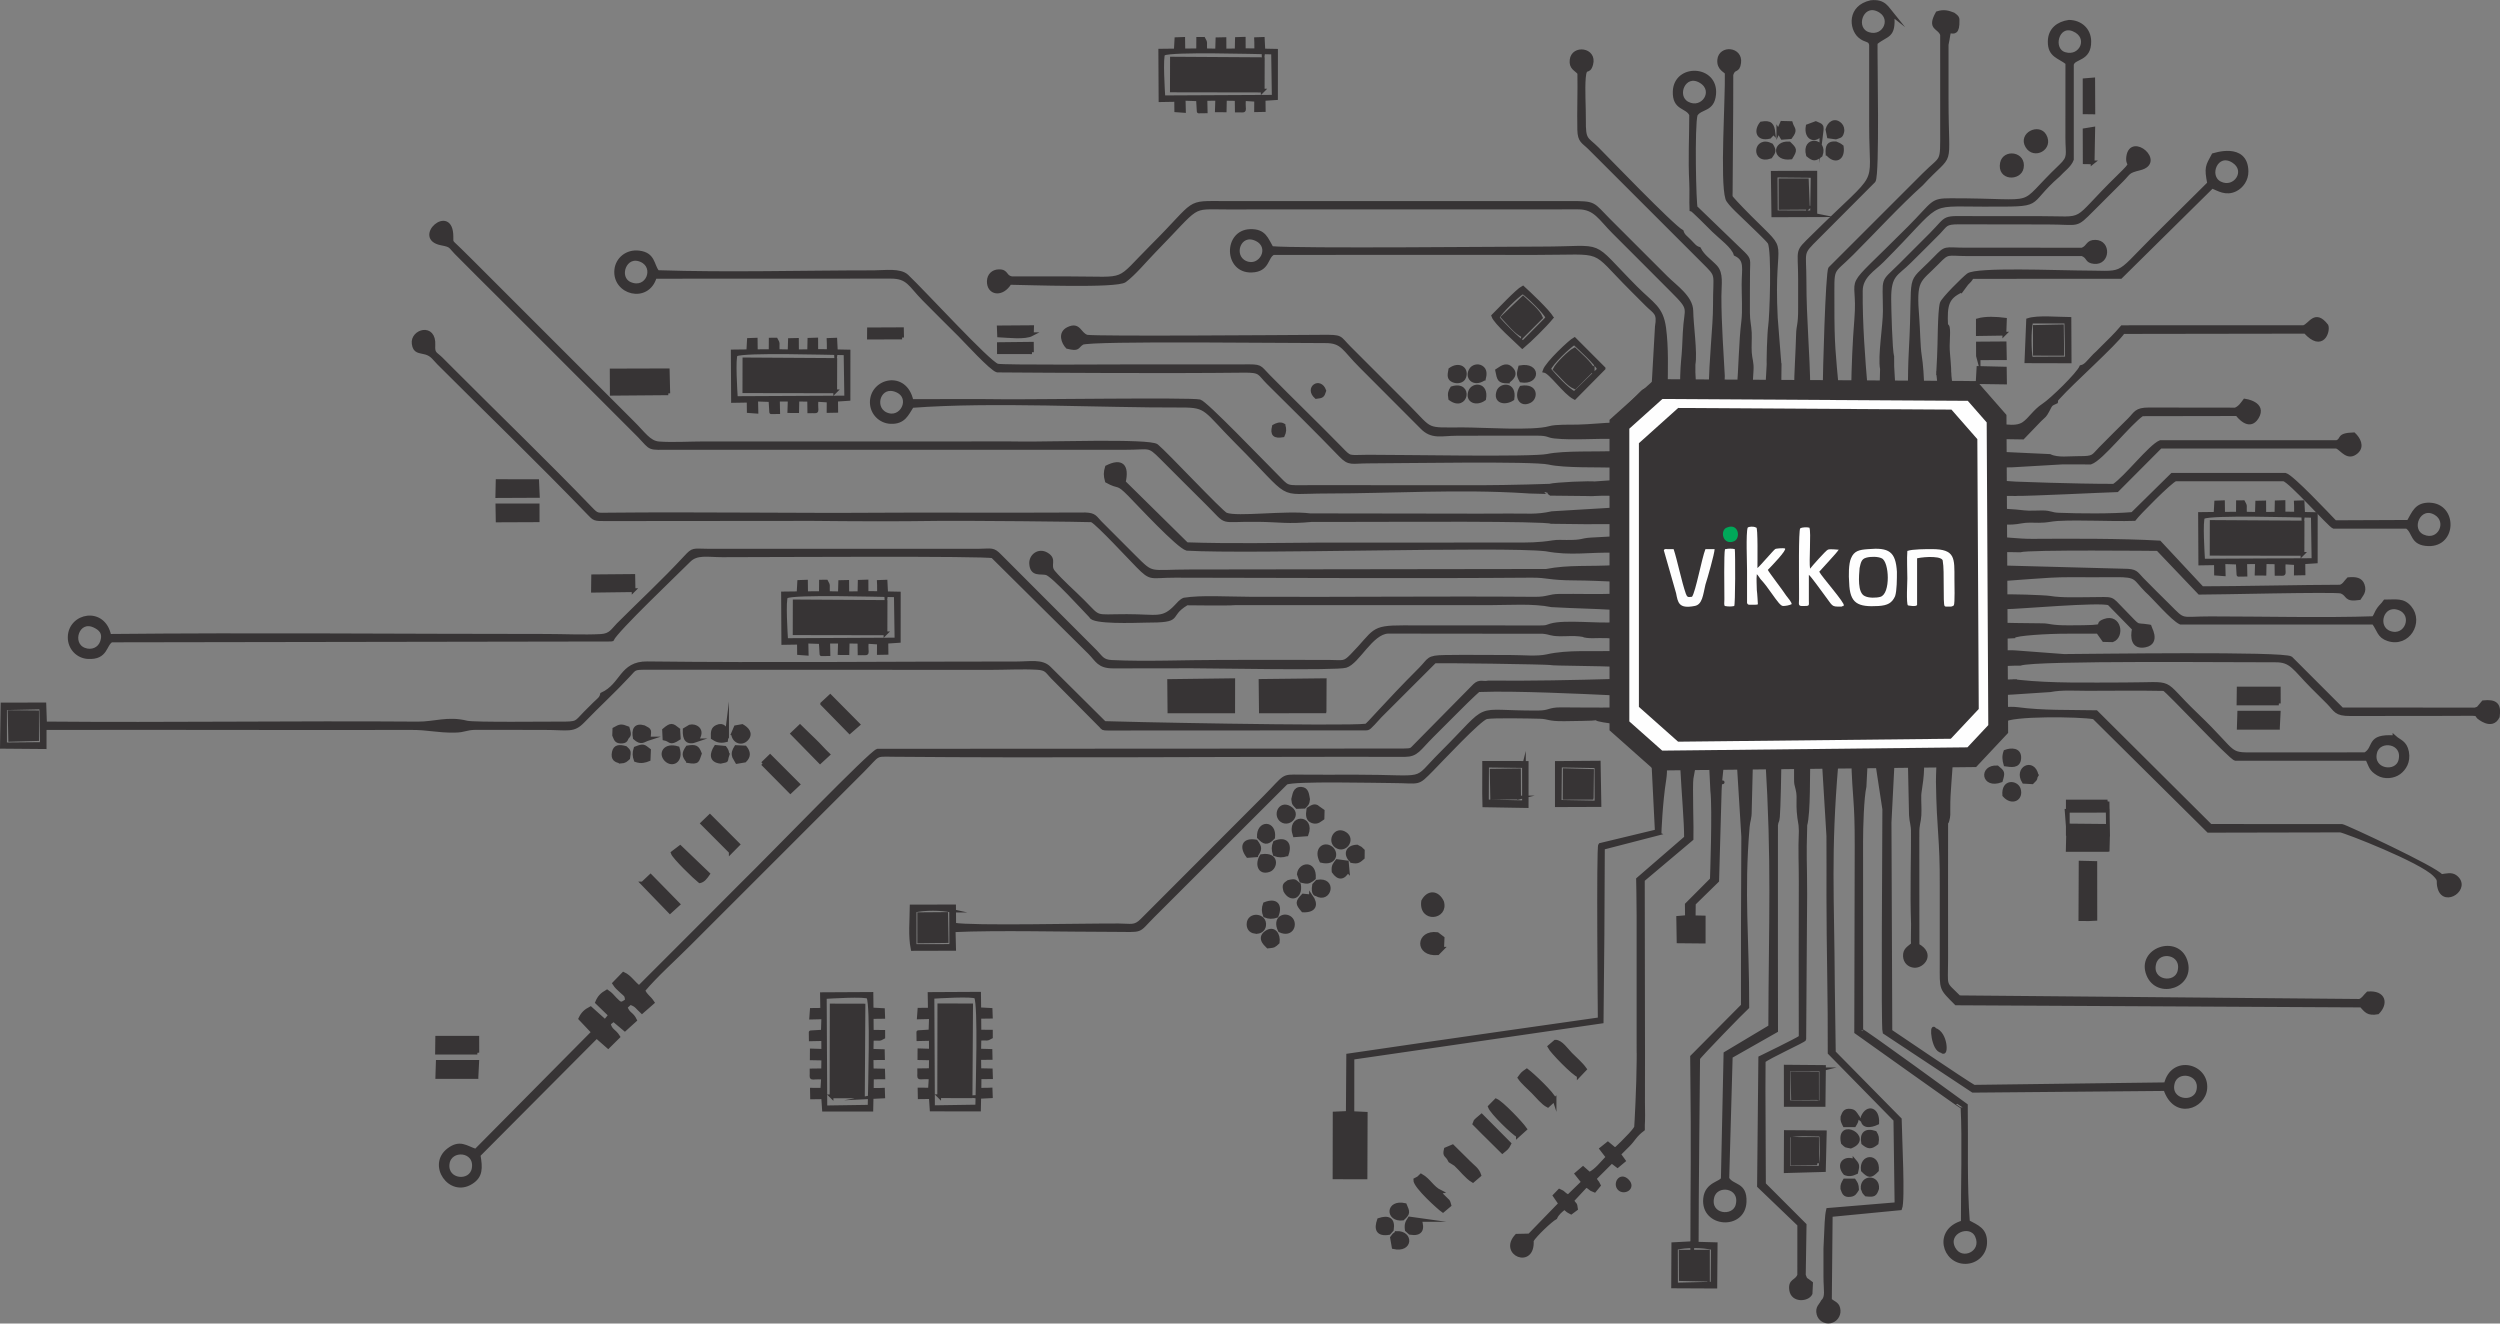 <?xml version="1.0" encoding="UTF-8"?>
<!DOCTYPE svg PUBLIC "-//W3C//DTD SVG 1.1//EN" "http://www.w3.org/Graphics/SVG/1.1/DTD/svg11.dtd">
<!-- Creator: CorelDRAW 2019 -->
<svg xmlns="http://www.w3.org/2000/svg" xml:space="preserve" width="100%" height="100%" version="1.1" shape-rendering="geometricPrecision" text-rendering="geometricPrecision" image-rendering="optimizeQuality" fill-rule="evenodd" clip-rule="evenodd"
viewBox="0 0 133571 70714"
 xmlns:xlink="http://www.w3.org/1999/xlink"
 xmlns:xodm="http://www.corel.com/coreldraw/odm/2003">
 <rect x="0" y="0" width="133571" height="70714" fill="#808080" stroke="none"/>
 <g id="Capa_x0020_1">
  <path fill="#373435" stroke="#373435" stroke-width="200" stroke-miterlimit="22.926" d="M91513 66684c-561,-134 -1455,-131 -1969,-5l4 1952 1953 -48 13 -1899zm12866 22c422,790 1645,228 1245,-669 -342,-767 -1718,-216 -1245,669zm-79071 -4276c173,-1030 -1283,-1134 -1392,-248 -116,945 1252,1079 1392,248zm67523 1964c272,-1049 -1149,-1243 -1343,-431 -245,1024 1148,1183 1343,431zm-42013 -15741c-531,-123 -1415,-125 -1952,-1l1 1893 1957 -4 -7 -1888zm40949 -6814c950,-145 -947,145 0,0zm-89565 -4043l-1931 44 -1 1930 1966 -18 -34 -1955zm103225 -14868c0,-489 -957,-1442 -1468,-1441l-15125 -6c-561,1 -517,-24 -811,275 -239,244 -855,699 -855,1172l1 15472c0,322 476,674 690,892 413,422 281,451 1071,451l14318 0c1396,-1 1053,-48 1815,-772 858,-815 365,-13958 364,-16043zm-100397 10501c-891,-404 -1332,969 -531,1278 409,157 809,-30 940,-387 190,-516 -91,-746 -409,-891zm123132 -935c-918,-315 -1285,1031 -483,1315 912,324 1384,-1005 483,-1315zm1966 -5073c-885,-520 -1477,878 -673,1234 883,391 1432,-788 673,-1234zm-44728 -4103c444,19 -1217,-54 0,0zm17028 -2615c-23,-270 -39,8 -40,8 -41,23 51,124 40,-8zm-68164 -6800c-895,-394 -1343,939 -609,1259 944,412 1445,-891 609,-1259zm32857 -1126c-916,-431 -1366,892 -593,1252 817,381 1485,-832 593,-1252zm23743 -8439c-885,-526 -1435,798 -710,1188 815,439 1566,-679 710,-1188zm19914 -2762c-879,-359 -1238,1071 -465,1308 892,274 1423,-916 465,-1308zm-10480 -1077c-866,-353 -1309,1045 -472,1316 883,286 1422,-929 472,-1316zm811 285c101,1230 -297,1009 -895,1511 -18,826 120,7009 -102,7367l-3016 3025c-911,910 -684,654 -683,2326 1,2100 190,3845 207,5809l864 20c2,-805 148,-6281 297,-6498l5023 -5022c1012,-1008 957,-526 957,-2402 0,-2223 -3,-2848 -1,-5071 -152,-434 -722,-295 -247,-1147 342,-114 573,-44 850,63 123,90 243,162 227,322 17,674 -190,629 -394,586 -94,-20 -96,294 -189,712 0,978 0,1956 0,2934 0,3932 400,2614 -1350,4514 -1250,1126 -2501,2494 -3720,3714 -1146,1147 -1023,582 -1028,2709 -6,2163 72,2689 241,4549l854 41c23,-1346 72,-2552 172,-3790 222,-2735 -936,-1099 2834,-4883 1359,-1365 1157,-1480 2217,-1480 5041,-2 3373,555 5869,-1818 514,-489 356,-604 355,-1511l2 -4004c-432,-348 -954,-376 -941,-1151 10,-626 445,-960 1028,-1045 602,7 1078,408 1088,1040 15,1022 -841,822 -930,1245l0 5071c-119,329 -499,585 -714,831 -1899,1653 -585,1589 -4068,1589 -3122,-1 -2066,-306 -5351,2989 -476,478 -1137,826 -1144,1608 -15,1748 126,3594 270,5269l830 37 28 -1128 556 -95 27 477 43 709 858 40c7,-736 13,-1386 52,-2099 251,-4518 -274,-3328 1295,-4935 623,-638 468,-480 1645,-479l6225 1c359,-148 264,-425 706,-418 738,12 680,1157 -67,1082 -439,-44 -263,-259 -639,-417l-6136 0c-1104,-2 -1010,-163 -1605,449 -1016,1045 -1243,821 -1062,3025 39,469 52,1476 124,1920 83,513 125,1190 139,1841l893 -25c-13,-61 1,-328 1,-353 0,-44 -36,-305 -52,-492l496 3c147,159 92,-245 114,139l78 708 641 117c35,134 -38,-2 56,147 38,61 81,79 122,114 332,377 1197,926 1158,1500 602,4 1416,293 1902,-35 347,-234 585,-675 1063,-986 437,-284 1849,-1659 2014,-2046 237,-52 361,-247 596,-492 30,-31 109,-117 126,-134 21,-21 116,-106 142,-131 119,-114 158,-159 269,-270 367,-365 692,-670 1056,-1100l9694 -1c372,-122 604,-875 1223,-75 109,293 -220,1327 -1134,322l-9731 15c-466,663 -2725,2670 -3451,3481 -192,214 -95,76 -129,245 -331,154 -264,113 -465,481 -148,271 -138,228 -395,471l-923 959 -1838 -29 -24 858 3306 154c416,207 1071,105 1559,109 807,7 738,-82 1137,-492 527,-543 1022,-1019 1557,-1555 342,-343 347,-548 1031,-550l4632 6c258,-109 367,-306 500,-477 0,0 1108,147 649,897 -420,686 -1009,-118 -1060,-173l-5069 9c-704,480 -2171,2386 -2757,2579 -504,-2 -1009,-1 -1514,-2l-2681 156c-359,17 -786,-29 -1276,59l66 809 1438 98 -88 565 -1406 -11 6 827c651,67 1313,78 1907,152 283,36 677,2 973,5 479,6 438,108 883,125 1132,44 2826,57 3926,-37l2125 -2092 6047 0c370,103 2265,2130 2655,2530l3926 -17c273,-465 405,-953 1144,-923 1353,56 1338,2155 -76,2119 -919,-24 -735,-651 -1157,-932l-3911 1c-219,-83 -2330,-2476 -2670,-2532l-5781 0c-263,81 -1993,1833 -2202,2115 -1347,42 -2792,-65 -4114,7 -353,19 -522,97 -976,95 -312,-1 -640,-27 -942,32 -698,135 -1053,23 -1760,43l-27 844c811,23 1602,145 2373,140 2119,-13 4725,-23 6791,93 0,0 2278,2442 2278,2442 1927,0 5458,-81 7385,-83 216,-80 249,-208 432,-398 396,-36 655,10 762,300 137,372 -87,547 -183,715 -789,115 -538,-185 -965,-348 -262,-100 -6852,65 -7570,58 0,0 -2226,-2335 -2226,-2335 0,0 -6935,-75 -7363,74 -716,-16 -136,-12 -1668,8l5 877 7222 193c645,2 632,125 953,459 487,505 930,928 1423,1422 884,886 582,666 2241,666 2723,0 6148,82 8716,-8 129,-173 138,-296 274,-487 130,-182 197,-204 336,-404 587,2 966,-103 1324,326 650,778 -90,2049 -1163,1692 -490,-163 -478,-478 -771,-884l-10316 -1c-428,-193 -1413,-1363 -1823,-1724 -642,-644 -458,-817 -1644,-806 -799,8 -1603,5 -2402,1 -1459,-7 -2952,202 -4397,237l-16 840 798 53 104 579 -844 37 -58 860c1076,47 1875,46 2904,59 416,5 398,109 1420,107 2473,-4 1216,-96 1895,-343 800,-292 985,828 428,1040l-464 -10 -314 -442c-545,3 -1090,3 -1634,2 -1043,-4 -2807,106 -2847,241 -657,22 -850,86 -1359,81l-9 804c456,1 1026,-67 1458,-32l2578 194c1564,-8 11770,-154 12119,122l2733 2735 7115 2c318,-135 54,39 285,-205 7,-8 146,-178 148,-180 651,-69 877,111 777,767 -318,658 -1034,21 -1036,20 -132,-145 63,-177 -793,-162 -298,6 -594,4 -892,4l-5164 6c-785,2 -763,-209 -1174,-626 -301,-305 -544,-538 -847,-843 -984,-990 -1114,-1406 -1971,-1401 -1781,12 -12826,-113 -13639,179l-342 3 -471 18 -396 3 -492 36 43 913 1365 -44 -76 610 -1330 98 6 800c419,1 1170,-68 1536,-19 1385,185 2813,139 4216,167l6107 6077 7026 2c182,26 5026,2282 5304,2680 282,-39 549,-123 766,48 745,588 -584,1528 -859,602 -125,-418 87,-375 -262,-728 -748,-758 -4758,-2317 -5039,-2357l-7049 15 -6113 -6060c-741,-139 -4463,-186 -4822,172 0,0 -552,95 -805,245 -157,271 66,-59 -86,168 -68,102 -161,179 -254,271 -844,830 -923,1156 -1667,1257 -24,973 -150,1799 -143,2754 2,289 17,391 -53,646 -142,515 -63,-1161 -63,-608 0,1280 -2,2550 -4,3820l2 4183c0,1587 -152,1204 688,2047l21400 191c205,-81 254,-216 443,-400 874,-70 988,544 521,1018 -524,94 -617,-89 -875,-368l-21644 -114c-839,-846 -778,-711 -778,-2107l0 -4179c13,-2606 -166,-2896 -203,-5547 -2,-457 39,-907 21,-1365l-885 6c114,877 -114,1801 -121,2062 -9,347 25,735 5,1075 -23,398 -111,463 -108,974 4,742 -3,-1056 -1,-314 9,2785 -5,1337 3,4123 2,722 -3,1445 2,2167 861,474 267,1131 -170,1100 -287,-20 -491,-230 -504,-515 -16,-347 202,-438 407,-618 2,-3 21,-223 21,-1100 -63,-1826 7,-3484 -2,-5247 -4,-712 -4,1116 0,404 3,-507 -85,-578 -106,-974l-66 -3084c-345,-78 -1943,-28 -2330,-46l-81 1596c-132,591 -180,2160 -179,2954l4 10085c0,-85 5517,3942 5590,3995 32,2050 -48,4202 109,6224 474,266 954,400 920,1146 -26,558 -472,987 -1035,1001 -1158,28 -1662,-1692 -159,-2118 -7,-1879 73,-4406 -16,-6144 1,26 -5682,-4025 -5682,-4025l23 -9948c3,-2588 -117,-2264 -191,-4779l-782 -11 -102 396c-407,4806 -214,7069 -189,11862l50 3568c0,0 3523,3577 3523,3577 16,961 194,4345 24,4755l-3713 359 -43 4547c246,188 436,200 463,545 22,274 -171,537 -438,588 -306,59 -566,-129 -634,-380 -99,-365 137,-486 215,-670 272,-265 149,-586 148,-1328 -1,-504 0,-1008 0,-1512 63,-1313 58,-1702 144,-2067 0,0 3657,-304 3657,-304 0,0 -61,-4508 -61,-4508l-3511 -3578c15,-2779 -69,-5601 -69,-8394 0,-1912 6,-1284 -1,-3195l-257 -4229 -801 -23c-34,820 17,3009 -169,3674 -56,1965 -7,1672 -4,3685l-52 7756c-1,71 -1964,959 -2169,1165 0,0 -7,795 -7,1564 0,835 22,5015 22,5015 0,0 2173,2175 2173,2175l-42 2684c108,312 89,184 385,429l-27 556c-154,331 -958,403 -1038,-195 -71,-535 282,-408 431,-789l1 -2700 -2151 -2063 68 -6850c0,0 2015,-977 2159,-1103 0,-3319 -14,-4948 1,-8267 4,-959 -43,-1708 3,-2749l-16 -307c-213,-1179 -23,-1375 -158,-1930 -66,-272 -83,-254 -82,-563 1,-409 3,-697 -11,-1112 -338,-110 -500,-91 -860,-40 -5,621 -51,2842 -89,3196 -37,346 -62,154 -101,450 -7,3643 3,10978 3,10978l-2423 1377 -183 6520c281,469 960,254 923,1245 -54,1433 -2247,1278 -2113,-163 76,-820 876,-818 946,-1082l142 -6678 2392 -1431c19,-5818 185,-8665 -167,-14429l-850 9 -71 2849c1,488 -82,532 -112,888 -304,3620 -18,5874 -23,9636 -213,188 -2597,2636 -2626,2740 0,0 -81,7758 -77,9897l1012 28 -18 2267 -2257 -11 11 -2257 1001 -52c21,-607 9,1970 9,1361 3,-5943 58,-5391 -8,-11322l2713 -2734c0,-3864 -1,-5160 20,-9021l-264 -4293 -846 -1c-11,575 -125,1147 -143,1798l-136 4845 -1248 1221 -8 733 535 11 -1 1289 -1343 -13 -20 -1259c0,0 467,-40 467,-40l-7 -667c0,0 1196,-1207 1338,-1343 0,0 138,-3796 21,-4741l-65 -1360c-77,-534 54,-227 -176,-453l-535 -8c-140,105 -229,588 -329,1165 -58,332 24,2843 2,3230 0,0 -2603,2193 -2603,2193l14 9294c0,1990 3,582 -3,2576 23,1322 -16,983 -7,1453 -432,322 -498,549 -790,840l-1779 1772c-387,166 1348,-1408 1282,-1288l257 356 -328 273 -355 -270 -888 881c108,292 126,170 244,429l-231 280c-313,-116 -160,-131 -456,-263l-744 799c182,295 163,107 211,441l-261 195c-220,-113 -170,-107 -356,-254 -182,138 -389,312 -480,526 -259,139 -1089,925 -1265,1227 94,1450 -1703,703 -806,-256l681 -15 1647 -1698 -294 -430 250 -259c289,122 141,133 472,306l796 -772 -351 -442 343 -293 341 301c376,-180 677,-589 980,-899l-339 -442 345 -276 349 291c318,-171 -644,760 -242,305 1063,-989 1379,-1385 1399,-1481 14,-66 128,-2275 133,-3566 7,-1430 -3,473 -3,-969l0 -6758c0,-745 -25,-1951 -25,-1951 0,0 2563,-2218 2563,-2218 -2,-960 -116,-2001 -236,-4284l-902 -18c-1,199 66,668 -18,1191 -200,1255 -259,2869 -257,2871 0,0 -3025,782 -3025,782 0,0 -42,9240 -51,9279l-13332 1938 -2 2956 712 33 -12 3401 -1656 -3 6 -3411 703 -31 21 -3071c4220,-626 13439,-1936 13439,-1936 0,0 -86,-9209 21,-9311 0,0 3028,-729 3028,-729l-200 -4002c-658,0 -839,-416 -1183,-761 -912,-914 -417,-429 -878,-1070 -2082,-273 468,-183 -2668,-150 -911,10 -807,-116 -1330,-130 -480,-13 -2494,-56 -2838,18 -366,79 -2477,2344 -2910,2780 -845,851 -578,642 -2171,637 -773,-2 -5262,-113 -5628,92l-7123 7115c-876,876 -461,745 -2101,745 -2565,1 -6210,-96 -8537,14l25 993 -2217 6c-144,-713 -56,-1533 -52,-2271l2267 -2 7 973c961,172 6935,29 8775,39 691,4 869,123 1261,-271l6575 -6586c1138,-1146 869,-1108 1856,-1097 977,11 1958,2 2936,2 4076,0 3009,384 4625,-1227 2805,-2797 1515,-2176 5163,-2199 647,-4 558,-172 1235,-169 969,4 1989,21 2960,3l-65 -841c-1911,-90 -5319,-249 -7201,-187 0,0 484,-642 -1350,1200 -436,438 -810,812 -1245,1245 -720,717 -806,1017 -1446,1025 -827,10 -1668,-5 -2497,-5 -8195,0 -16649,70 -24813,-1 -1053,-9 -746,-85 -1667,841l-9273 9271c-791,797 -1742,1634 -2445,2467 141,317 297,346 498,648l-566 496c-240,-215 -285,-370 -632,-472l-245 226c159,412 332,330 506,693l-542 490 -604 -508 -256 202c84,395 294,368 503,704l-534 529 -618 -541 -6305 6335c120,707 129,1126 -394,1458 -1136,721 -2266,-941 -1204,-1738 603,-453 915,-125 1447,50l6274 -6335 -687 -726c122,-260 279,-412 544,-547l777 697 274 -336 -702 -681c120,-290 267,-427 532,-581 243,167 254,223 427,399 283,288 318,323 643,76 -49,-334 -62,-263 -311,-499 -177,-168 -242,-205 -373,-408l494 -509c348,161 505,478 836,719l3574 -3576 1910 -1916c1637,-1601 6892,-7056 7252,-7153l28088 -15c473,-11 403,-12 664,-272l3156 -3200c273,-257 446,-89 728,-158 2303,22 4520,-25 6821,-91l16 -838c-770,-61 -3360,-55 -3537,-102 -140,-37 -6084,-127 -6176,-86l-2916 2915c-612,676 -599,661 -772,662l-13760 7c-294,-3 -260,-14 -382,-147l-2602 -2624c-281,-290 -290,-445 -804,-475 -759,-45 -1717,6 -2498,6l-18414 -7c-634,1 -580,31 -903,380 -788,852 -1624,1610 -2441,2459 -533,554 -780,376 -2076,377l-3650 -5c-573,9 -565,142 -1149,149 -936,11 -1385,-147 -2316,-144 -6525,18 -13051,-17 -19576,2l-1 1018 -2284 -19 34 -2262 2236 -2 34 1016c6637,59 13297,-48 19914,3 899,7 1604,-305 2624,-49 375,94 4304,44 4934,48 1028,7 867,-27 1393,-556 181,-182 305,-311 490,-489 250,-241 356,-291 403,-512 1100,-501 1008,-1674 2423,-1658 6443,77 13261,1 19746,4 692,0 1334,-142 1723,251l2946 2927c87,39 12903,292 13987,145 97,-13 994,-1107 2895,-3009 520,-520 365,-645 1307,-660 1250,-20 2339,3 3555,0 569,-2 1389,82 1911,-38 1116,-257 2452,-137 3706,-183l-18 -838c-706,-98 -1176,-7 -1553,-55 -283,-36 -32,-36 -408,-82 -328,-40 -726,0 -1062,-7 -520,-11 -466,-93 -888,-133l-8276 -9c-900,44 -1607,1631 -2256,1827 -517,156 -7111,26 -8230,26 -1396,0 -2791,0 -4187,6 -780,3 -859,-342 -1263,-746l-5182 -5138c-309,-133 -12173,-58 -14448,-58 -789,0 -1361,-149 -1784,277 -663,668 -3858,3700 -4105,4216 -20,4 -47,10 -60,12l-26690 44c-381,226 -264,938 -1243,889 -549,-27 -994,-477 -987,-1066 16,-1200 1817,-1566 2120,-68 7757,-79 15559,-1 23321,-1 932,0 2033,55 2942,5 527,-29 635,-310 927,-602 1218,-1220 2376,-2283 3601,-3603 405,-437 381,-359 1156,-352l14498 1c700,-6 760,-106 1136,282l5110 5117c292,296 359,520 863,545 1823,89 3931,-6 5786,-6 1956,0 3916,-13 5871,1 725,5 760,96 1172,-324 1288,-1313 998,-1525 2740,-1524l7299 5c414,-5 315,-20 588,-101 753,-223 2564,12 3453,-75 74,-334 93,-515 -5,-852 -1269,-76 -2027,-75 -3399,-151 -1001,-204 -2256,-106 -3312,-106l-8271 0c-1792,0 -3540,5 -5336,0 -440,42 -2539,0 -2579,11 -1143,688 -104,926 -2223,924 -582,14 -2801,93 -2891,-239 -323,-327 -2016,-2205 -2378,-2303 -309,-84 -787,117 -820,-514 -21,-413 405,-743 821,-499 504,295 51,576 374,958 414,490 1084,1075 1563,1555 964,966 545,788 2353,788 1618,1 1917,242 2631,-510 123,-130 259,-301 433,-369 932,-145 2251,-55 3517,-49 5027,23 10152,-39 15210,2 706,6 749,-149 1326,-155 1016,-10 1984,25 3021,-11l24 -840c-721,-29 -1490,-68 -2237,-71 -1427,-7 -1399,-152 -2313,-146 -6354,51 -12683,5 -19032,1 -1341,-1 -1254,216 -1983,-520 -405,-408 -2113,-2255 -2454,-2435 -81,-43 -7175,-96 -8197,-80 -2301,35 -4479,23 -6747,0l-11038 10c-614,4 -604,-5 -919,-333 -2626,-2726 -5338,-5339 -8002,-8005 -230,-230 -355,-462 -694,-557 -343,-97 -590,-38 -648,-483 -89,-680 1117,-1031 1055,81 -26,474 96,423 419,739 233,228 391,391 622,623 2457,2464 4965,4879 7377,7384 340,353 328,309 970,303 4878,-49 9810,35 14679,1 1177,-8 2277,-6 3465,-5 1167,1 2408,10 3555,4l3745 -10c503,16 526,174 781,436l1822 1824c1044,1037 749,787 2995,785 6342,-4 12683,-15 19025,-27 1227,-238 2311,-119 3750,-210l-61 -857c-1401,-44 -2352,176 -3707,-80 -2399,-268 -15678,166 -19178,-31 -468,-125 -2567,-2392 -3064,-2897 -699,-711 -517,-332 -1215,-725 -81,-290 -82,-456 3,-740 789,-394 1102,-75 904,802l3362 3314c2267,78 4812,31 7113,14l10318 -2c845,0 1355,5 2143,-120 228,-36 471,-20 703,-18 911,9 760,-93 1323,-128 434,-27 867,-44 1339,-73l6 -847c-1248,7 -2025,10 -3469,-16 -372,-154 -8534,-102 -9693,-102l-3117 2c-1275,122 -1662,11 -2838,-5 -2205,-30 -1541,280 -2724,-889 -837,-827 -1614,-1610 -2448,-2443 -722,-721 -601,-516 -1947,-517l-4891 0c-6420,-9 -12868,6 -19298,0 -1367,1 -1061,87 -1775,-652l-7336 -7338c-839,-836 -1617,-1604 -2446,-2444 -339,-344 -229,-383 -785,-490 -1491,-286 538,-2115 538,-355 0,355 -46,215 462,718 229,226 395,388 626,619 435,435 805,811 1245,1245l7336 7336c599,588 885,1077 1415,1119 692,55 1683,-4 2409,-4l13518 1c1183,6 2252,-17 3465,4 1258,23 6827,-170 7200,132 477,386 3448,3564 3707,3667 592,236 3211,-127 4490,40l7289 11c1096,3 2283,6 3373,-3 923,-8 1444,64 2260,-120l3454 -207 -66 -819 -665 -7 -610 22 -36 -569 1353 -96 8 -856c-863,-29 -2778,27 -3594,-162 -845,-196 -7965,-67 -9660,-66 -897,1 -1003,154 -1479,-340 -1275,-1322 -2556,-2579 -3862,-3876 -515,-512 -368,-642 -1327,-631 -4119,48 -10154,8 -13150,-14 -311,-75 -1683,-1580 -2006,-1902 -659,-656 -1260,-1252 -1912,-1912 -758,-767 -837,-1201 -1784,-1197l-12589 5c-391,1350 -2199,861 -2064,-383 60,-558 565,-999 1215,-918 778,97 691,640 984,1046 3827,127 7725,8 11561,8 584,0 1401,-132 1767,215 941,892 4342,4612 4835,4773 243,79 6558,37 7271,37 1304,0 2609,0 3913,0 652,0 1306,5 1958,-1 982,-10 816,5 1325,522 1284,1306 2543,2515 3824,3823 599,613 412,489 1520,485 1679,-6 8753,131 9586,-45 877,-185 2647,-107 3668,-156l-46 -840c-1033,-43 -2226,75 -3240,-29 -395,-41 -321,-146 -892,-150 -1452,-10 -2910,4 -4363,4 -788,0 -1310,208 -1851,-359l-3242 -3250c-936,-924 -972,-1350 -1928,-1342 -1390,11 -12605,-136 -12973,95 -315,198 -155,365 -791,209 -216,-227 -429,-739 44,-966 594,-286 578,278 998,419 551,90 10556,13 12540,1 1129,-7 888,10 1486,607l3112 3113c1351,1358 890,1227 2960,1227 1070,0 3738,187 4616,-68 349,-101 1101,-72 1520,-82 697,-17 1320,-93 1957,-112 431,-693 242,-461 873,-1095 182,-183 307,-313 484,-494 248,-254 233,-264 713,-269l191 -3368c130,-743 -96,-751 -510,-1159 -305,-301 -540,-541 -844,-845 -2282,-2277 -1256,-1924 -5086,-1924 -4684,0 -9368,-6 -14051,1 -403,193 -258,911 -1162,938 -1382,41 -1404,-2068 -81,-2115 778,-28 873,445 1154,910 1440,132 12647,21 14407,21 3588,0 2455,-498 5054,2113 886,890 1365,1045 1511,2137 140,1047 96,2212 86,3289l857 37c1,-421 17,-1141 58,-1551 56,-550 65,-931 94,-1527 69,-1415 408,-1179 -679,-2264 -1060,-1058 -2051,-2062 -3111,-3114 -723,-718 -991,-1316 -1909,-1308l-18768 4c-2018,0 -1371,-242 -3898,2342 -427,436 -1081,1218 -1553,1559 -437,316 -5198,134 -6140,123 -418,694 -1143,562 -1121,-95 10,-310 223,-519 531,-527 462,-12 290,306 708,377 1038,0 2075,0 3113,0 3191,0 2350,311 4415,-1751 2440,-2435 1713,-2276 3855,-2276l18409 0c1405,-2 1190,29 2091,929 1046,1045 2027,2022 3069,3067 481,482 1338,1046 1345,1775 7,714 231,2241 116,2854l-1 431 47 931 872 -48c-1,-1491 227,-3395 223,-4430 -7,-1853 230,-1534 -641,-2406l-5292 -5290c-271,-270 -482,-483 -756,-755 -344,-342 -547,-351 -560,-967 -22,-1001 23,-2025 4,-3031 -194,-231 -456,-270 -411,-697 76,-721 1269,-572 1049,228 -149,540 -334,9 -393,726 -53,631 12,1562 6,2233 -11,1143 114,969 704,1554 353,350 4045,4188 4522,4426 67,226 202,297 413,510 205,206 291,348 510,412 205,411 565,626 877,958 340,361 217,928 216,1565 -2,1561 125,3094 181,4268l-26 745 860 -12c111,-1149 109,-2520 253,-3672 65,-522 13,-1392 14,-1951 1,-851 183,-1325 -430,-1615 -114,-413 -817,-916 -1172,-1269 -251,-249 -1110,-1120 -1184,-1128 -21,-476 10,-950 -13,-1414 -66,-1340 -1,-2333 0,-3644 -222,-472 -913,-294 -879,-1242 51,-1410 2257,-1312 2108,167 -87,859 -712,657 -982,1076 -171,578 -79,4884 2,4963l2552 2462c319,326 252,347 245,931 -8,742 -5,1486 -6,2228 0,438 78,676 96,1060 16,347 -19,717 3,1065 24,374 121,532 94,947 -22,332 -47,607 -21,1032l852 -36 76 -1369 589 87 -14 1307 883 37c10,-994 85,-1966 111,-2980 13,-512 113,-436 108,-1419 -3,-504 -1,-1008 0,-1512 0,-1715 -228,-1390 691,-2299 3752,-3713 3104,-2371 3104,-5882 0,-1986 2,-2373 0,-4359 -64,-316 -278,-168 -610,-461 -459,-405 -574,-1552 605,-1814 712,-77 862,319 1154,675zm-53189 20080c-939,-410 -1360,896 -601,1256 848,403 1486,-870 601,-1256zm37360 4967l-288 5 36 569 -2183 -24c-165,-95 73,-24 -237,-90l-884 -24c-77,-5 -155,-10 -232,-15 -3537,-224 -7063,10 -10618,15 -2753,-1 -1660,487 -4786,-2646 -1726,-1730 -1548,-1954 -2951,-1948 -4424,18 -10048,-311 -14407,16 -282,438 -443,886 -1148,855 -544,-24 -997,-468 -1003,-1041 -11,-1199 1793,-1645 2125,-77 1698,4 3208,-19 4911,5 1383,19 9980,-105 10484,11 309,71 3346,3240 4007,3897 790,786 486,682 1968,681l7829 3c1567,14 3315,-20 4890,-73 296,-85 2206,-175 2487,-118zm32173 32426c210,-959 -1145,-1204 -1361,-401 -270,1001 1180,1230 1361,401zm-1764 -71l-10280 91 -4728 -3129c-88,-244 -10,-9925 -9,-11911l-428 -2806c0,0 893,-2 893,-2l-180 3515 44 11149c0,0 4037,2737 4464,2969l10252 -132c345,-1487 2215,-1022 2108,235 -83,984 -1620,1572 -2136,22zm3636 -49580c-908,-579 -1465,812 -714,1186 801,398 1523,-670 714,-1186zm-14535 6923c-764,361 -866,748 -810,1883 175,-97 87,732 87,1069 -1,506 111,1103 75,1597l-585 -52c-34,-12 103,-67 -7,-81l43 -843c42,-627 21,-2442 150,-2896 66,-230 1177,-1328 1413,-1507 445,-338 4864,-150 5827,-150 2684,1 1921,348 4061,-1791l2986 -2961c-169,-856 -96,-915 225,-1507 11,-2 1744,-614 1773,856 9,453 -263,818 -585,980 -517,259 -918,-26 -1255,-159l-4887 4828 -7938 4c-113,186 -139,205 -289,352l-282 380zm23458 25091c244,-1014 -1145,-1203 -1345,-424 -255,993 1154,1219 1345,424zm-314 -1232c256,235 569,261 670,788 101,532 -154,901 -422,1102 -293,219 -774,273 -1117,69 -408,-243 -392,-399 -584,-804l-7050 0c-281,-66 -3607,-3646 -3815,-3729 -1359,-28 -2739,-6 -4100,-6 -654,0 -1351,-55 -1978,68l-1975 130c5,-300 11,-347 76,-610l232 26c1767,193 3753,141 5602,141 2911,0 1830,-333 3867,1613 2395,2288 1501,2122 3514,2121 1838,-1 3676,5 5514,-1 593,-349 99,-1005 1566,-908zm-26834 -20333l3 565c0,0 -556,95 -556,95 -123,-713 156,-2320 154,-3101 -7,-1877 -187,-1432 823,-2434 572,-567 1080,-1077 1645,-1645 1006,-1011 497,-888 2388,-889 1097,0 2194,1 3291,0 2836,-3 1676,392 4365,-2230 887,-865 413,-465 493,-1045 166,-1204 1926,305 621,627 -679,168 -543,207 -979,642 -540,540 -1015,1016 -1557,1555 -943,940 -651,697 -2410,697l-4720 -7c-743,-1 -685,126 -1078,530 -533,547 -1020,1013 -1558,1554 -709,712 -1091,672 -1082,2019 4,519 58,2721 156,3066zm23756 4808l-9427 2 -2319 2327c-935,28 -4523,211 -5472,206 0,0 88,-565 88,-565 0,0 3022,119 5212,119 644,-422 1948,-2117 2490,-2334l9427 0c357,-138 2,-385 904,-415 241,228 491,641 142,943 -456,394 -746,-121 -1045,-282zm-54087 14142l-3403 3 -18 -1628 3429 -39 -8 1663zm-4882 2l-3407 3 -15 -1625 3425 -44 -3 1665zm29168 -18816l23 300 -576 143c-43,-238 23,-1922 67,-2187 77,-464 205,-4092 -29,-4490 -89,-152 -951,-957 -1153,-1159 -254,-255 -1020,-928 -1101,-1186 -295,-948 0,-5364 -31,-6714 -46,-121 -446,-218 -400,-703 66,-689 1165,-599 1067,156 -67,514 -281,198 -416,636 7,2007 -43,5995 -35,6269 5,145 -24,211 25,295 21,36 350,409 994,1054 2172,2176 1155,710 1390,5366l174 2220zm-59350 1822l-3019 25 -6 -1244 2996 -9 29 1229zm79122 12454c0,1 545,862 -211,1018 -645,133 -712,-415 -605,-889l-1323 -1351c-448,-194 -4919,206 -5573,204l-153 -582c250,-43 2275,24 2563,72 618,105 1446,68 2167,66 1309,-2 1010,-114 1709,593 1015,1026 580,730 1425,869zm-2875 15626l-348 17 -178 -1 -276 0 13 -3020 786 19 3 2985zm-26857 -29354l-956 952c-365,-152 -769,-685 -1065,-961 121,-259 797,-931 1055,-1055 266,260 828,731 966,1065zm6158 48634l-1451 -33 -8 -1465 1458 -3 1 1501zm-9886 -50446c-364,-158 -761,-663 -1067,-987l1074 -1020c286,271 815,692 953,1046l-960 961zm-79385 21561l-1438 39 -33 -1479 1470 13 1 1427zm94612 -28392l-1464 11 -2 -1474 1409 1 56 1463zm13589 7806l-1463 -2 -4 -1433 1447 -31 20 1466zm-25141 23718l-1447 3 7 -1473 1457 40 -17 1429zm-34465 7660l-1464 18 -1 -1454 1440 -11 25 1446zm30587 -7668l-1441 10 -28 -1446 1462 -18 6 1454zm35278 9288c251,-1014 -1127,-1238 -1340,-431 -268,1015 1144,1221 1340,431zm-1663 178c-548,-1345 1542,-2054 1985,-755 463,1360 -1483,1988 -1985,755zm-2161 -7954l-2143 -21 -59 -783 2199 -4 4 808zm-15529 18029l-1320 15 0 -1320 1315 5 5 1301zm24664 -24568l-2155 0 10 -799 2143 1 2 799zm-93027 -9788l-2139 9 -13 -804 2151 1 1 794zm68357 30869l-1287 10 -31 -1322 1317 6 2 1306zm-68348 -32171l-2166 10 17 -802 2114 4 35 788zm83868 16330l-2124 -1 0 1731 2152 27 -28 -1757zm9103 -3942l-2093 0 25 -807 2109 -1 -41 808zm-9098 6528l-2133 -1 18 -802 2135 18 -19 785zm-78757 -13879l-2171 29 10 -771 2146 -19 14 762zm47570 9396l-1969 -22 -9 1910 1981 47 -3 -1936zm146 2139l-2262 -39 -13 -631 2 -1156 0 -483 382 0 1067 1 825 1 -1 2306zm-469 17602c-245,-126 -1380,-1215 -1500,-1538l331 -337c312,142 1326,1199 1554,1528l-385 348zm1589 -43691c-150,-327 -1003,-1149 -1322,-1374 -298,161 -1221,1074 -1357,1363 204,273 1104,1183 1374,1328l1305 -1317zm207 -11c-344,418 -1153,1219 -1556,1553 -314,-312 -1438,-1283 -1556,-1642 244,-243 1301,-1363 1582,-1506 302,274 1370,1277 1530,1595zm13950 -7567l-1975 -20 11 1960 1934 8 31 -1948zm146 2097l-2245 8 -31 -2274 2275 -6 0 2272zm-11698 29441l-1945 -36 -18 1938 1968 37 -5 -1939zm164 2074l-2277 8 0 -2257 2238 -17 39 2266zm-2399 15734l-360 325c-268,-139 -528,-469 -791,-737 -251,-255 -542,-494 -720,-753 170,-233 154,-218 390,-384 289,215 1383,1236 1481,1550zm27339 -41565l-1872 -1c-117,450 -96,1582 -16,1982l1925 -10 -36 -1971zm-2039 -82c513,-170 1607,-62 2209,-60l11 2269 -2310 -6 90 -2203zm-24008 40366c-248,-62 -1446,-1289 -1567,-1541l316 -269c296,-9 596,447 818,671 244,246 559,510 760,796l-327 344zm-7394 6217c75,229 30,105 243,335 197,214 161,85 240,373l-346 291c-162,-109 -1497,-1291 -1480,-1645 232,-121 126,-49 312,-225 429,242 586,652 1032,871zm1508 -1587c235,245 471,370 575,692l-346 297c-328,-192 -634,-610 -928,-879l-288 -181c-184,-385 -322,-223 -230,-621l362 -153 855 845zm-34535 -24494l429 -398 1492 1505 -453 395 -1468 -1501zm-6541 9482c-253,-197 -1373,-1281 -1449,-1515l401 -305 1489 1427c-118,170 -247,356 -440,393zm-3051 117l420 -395 1477 1507 -438 399 -1460 -1511zm44911 13318l-469 -473c86,-193 -17,-76 156,-243l223 -189 1482 1492c-118,238 -157,245 -371,423l-1020 -1011zm-36907 -21322l402 -382c246,237 486,480 747,726 275,259 525,557 753,770l-427 393 -1475 -1507zm41770 -20870c-301,182 -1212,1049 -1352,1398 260,319 991,1126 1362,1283l1321 -1280c-161,-338 -1025,-1117 -1331,-1401zm1566 1356l-1549 1566c-526,-268 -1270,-1372 -1604,-1436 132,-411 1395,-1584 1597,-1689l1556 1559zm-44931 21114l399 -386 1496 1497 -412 388 -1484 -1500zm-1703 4714l-1513 -1518 398 -383 1505 1506 -390 395zm68051 -27682l-1422 22 1 -740c420,-124 999,-90 1447,-33l-27 752zm-1381 1312l-34 -127 -2 -660 1426 -10 15 794 -1405 3zm-8407 41484c-578,-2 -1206,-62 -1761,61l0 1705 1708 0c114,-559 59,-1185 53,-1766zm-1900 1948l9 -2090 2082 14 -48 2019 -2043 57zm10299 -42913l1410 34 10 743 -1463 -21 43 -756zm-8397 37474l-1764 1 10 1762 1752 1 1 -1764zm122 1901l-2019 1 -2 -2047 2044 18 -22 2028zm10591 -50070c-113,609 -1229,587 -1059,-255 131,-648 1200,-510 1059,255zm286 -1156c-375,-640 625,-1116 934,-564 384,683 -569,1188 -934,564zm-31254 42881l-237 240c-1154,96 -1067,-1166 -23,-1024l283 215 -24 569zm-5 -2505c255,863 -1158,1033 -1013,-36 268,-508 759,-496 1013,36zm-21916 -30328c-372,197 -1259,90 -1752,65l-17 -430 1780 -13 -12 378zm56713 -11850l-468 -6 0 -1716 460 -38 8 1760zm-63647 12025l-1773 6 4 -441 1761 -8 8 444zm6939 787l-1767 -3 -1 -431 1764 -20 4 454zm56671 -10145l-426 -6 -5 -1714 463 -76 -33 1797zm-44748 41112c-286,-38 -356,-248 -353,-413 10,-580 918,-503 832,86 -29,200 -208,363 -479,326zm40825 -9260c-35,451 -445,358 -737,319 -73,-243 -91,-447 -5,-685 306,-114 780,-133 742,366zm-801 1960c-64,-793 655,-689 774,-333 171,516 -356,811 -774,333zm-375 -1486c308,257 327,261 195,705 -954,352 -1079,-751 -195,-705zm-26146 -20616c-484,-1 -476,-126 -572,-584 185,-112 444,-371 714,-135 369,324 41,576 -142,718zm-8694 24162c463,304 -11,976 -472,656 -397,-276 -34,-988 472,-656zm27014 16714c-325,-71 -209,-3 -423,-203 -284,-1290 1583,-252 423,203zm-62672 -21286c220,688 -294,943 -621,617 -332,-331 -60,-829 621,-617zm32172 9743c-334,-677 268,-910 562,-646 306,273 84,946 -562,646zm-29220 -10521l146 -343 345 -62c228,128 530,393 217,710 -267,270 -670,101 -707,-305zm31429 6798c-306,-606 142,-956 516,-687 328,236 248,876 -516,687zm-391 918c-12,9 -28,25 -33,30l-77 62c-218,142 -258,127 -570,58l-127 -357c56,-531 854,-668 807,207zm9084 -26678c-575,380 -964,-103 -674,-507 91,-127 328,-225 533,-102 222,133 196,384 141,609zm11 1079c-407,294 -929,120 -746,-398 139,-393 893,-417 746,398zm-42081 18242c-502,177 -658,-49 -635,-570l282 -168c262,-73 790,154 353,738zm30542 11015c-7,-11 -596,-421 -89,-758 406,-270 657,136 599,537 -196,179 -184,190 -510,221zm2668 -7410l244 171 -10 386c-113,70 -266,258 -532,166 -265,-92 -277,-319 -223,-653 138,-80 340,-259 521,-70zm-1543 -8c586,324 17,961 -391,686 -388,-261 -115,-965 391,-686zm1007 -451c-16,235 -87,282 -206,401l-383 13c-146,-162 -184,-139 -208,-414 67,-208 59,-583 441,-556 297,22 305,303 356,556zm-2486 3039c872,-137 766,621 403,748 -544,190 -650,-363 -403,-748zm13405 -24429c-397,258 -946,159 -751,-399 126,-360 883,-446 751,399zm-3323 -1565c468,-339 908,-51 744,407 -82,230 -378,265 -577,182 -242,-102 -231,-255 -167,-589zm-44323 20949c-245,-61 -448,-120 -365,-511 65,-303 293,-319 628,-223 200,189 192,177 140,540 -121,107 -176,182 -403,194zm48114 -19986c812,-133 792,545 462,719 -491,259 -750,-232 -462,-719zm27537 20709c-132,209 44,114 -237,378l-447 -26c-445,-718 499,-1195 684,-352zm-10730 -34073l-372 -51 -75 -377c94,-334 395,-560 695,-249 79,82 137,245 92,401 -70,243 -125,192 -340,276zm1002 54686c196,227 161,282 88,608 -222,102 -391,137 -596,49 -400,-473 -29,-889 508,-656zm-1806 -53735c-311,236 -394,225 -685,-11 -258,-960 992,-813 685,11zm-23603 56882c484,-158 776,-55 690,523l-156 176c-604,97 -706,-209 -534,-699zm-39001 -25094l-20 490c-170,69 -397,147 -690,40 -81,-219 -86,-406 -10,-629 441,-169 422,-128 720,99zm35370 7806c293,414 224,779 -430,754 -312,-367 -325,-447 10,-795l420 42zm27595 -39673c-26,-416 62,-586 443,-559 190,85 180,68 319,177 97,659 -372,852 -761,382zm-64124 31156c-80,120 -42,254 -348,249 -267,-5 -272,-157 -356,-338l12 -328c313,-176 362,-191 713,-51 44,166 142,381 -21,468zm2722 -385l29 457c-511,332 -412,85 -766,16l-22 -452c387,-327 435,-278 759,-22zm64055 24515c-114,324 -157,367 -585,320 -183,-202 -72,-58 -189,-320 -55,-643 829,-659 774,0zm-33177 -17805l-447 33c-351,-475 -243,-885 436,-771 232,315 231,411 11,737zm5125 314c-381,-308 -310,-759 263,-781 225,114 158,70 310,218l-4 375c-189,161 -254,247 -569,188zm23444 -37596c-905,123 -914,-806 -93,-753 324,316 342,341 93,753zm-20620 55966c164,383 195,447 -118,725 -834,95 -828,-937 118,-725zm-439 1494c799,-23 769,973 -166,759l-88 -507c147,-194 58,-105 254,-252zm-6603 -21130c-329,344 -474,287 -765,-21 -33,-820 859,-805 765,21zm-445 3554c606,-241 854,71 632,636 -223,76 -411,73 -626,-13 -86,-218 -88,-401 -6,-623zm-30822 -7634c-254,-300 -225,-436 -25,-732 447,-74 526,-14 662,327 -144,370 -71,501 -637,405zm31992 4983c-229,79 -426,79 -644,-6 -78,-226 -78,-411 11,-628 564,-231 836,65 634,634zm7112 19532c172,487 67,785 -523,689l-176 -159c-40,-322 24,-405 151,-607l548 77zm23358 -5549c-1,271 -54,333 -148,488l-519 0c-77,-154 -136,-260 -114,-441 75,-160 94,-379 430,-333 198,27 236,115 352,287zm-28886 -11850c0,0 -215,18 -123,-503l164 -174c990,-168 659,1092 -41,676zm28887 15769c-112,172 -146,263 -350,294 -357,54 -365,-170 -438,-343 -15,-192 46,-284 130,-431l495 0c100,150 157,208 163,479zm-64560 -24090c-307,98 -388,279 -744,-35 -81,-428 28,-710 492,-575 355,188 284,135 252,610zm34009 8131c-82,-323 -26,-329 173,-473 415,-94 321,-22 562,148 108,679 -449,858 -735,325zm31616 14932c-332,343 -426,333 -758,0 -100,-780 833,-825 758,0zm-61422 -22173c-121,369 53,244 -365,349 -546,-59 -472,-450 -251,-793l479 45c85,117 145,206 137,399zm56151 -33345l196 -442 471 12c96,338 303,329 -21,754l-436 32 -210 -356zm-13741 13329c-180,-318 -133,-395 -55,-713 999,-185 988,861 55,713zm13369 -12579c187,299 131,367 -44,616 -956,346 -834,-1067 44,-616zm-55794 31350l-55 446c-346,85 -510,-7 -713,-136 -9,-315 0,-483 229,-587 344,-157 446,117 539,278zm38634 -17807c-49,-279 -9,-391 98,-559 1054,-328 776,1207 -98,559zm-7672 23282l-639 46c-357,-1056 1010,-1025 639,-46zm24943 -37486l-207 218c-656,155 -738,-347 -436,-716 490,-87 596,72 644,499zm-22751 39430c-223,405 -487,423 -750,41 -29,-318 54,-376 190,-558l520 70 41 448zm28297 13473c-356,168 -850,246 -775,-320 265,-600 814,-415 775,320zm-31 1076c-293,235 -434,239 -723,-4 -97,-495 137,-715 634,-551 104,168 140,281 89,555zm-60478 -20435l-412 69 -153 -269c-73,-217 -2,-346 105,-524l479 23c194,245 224,469 -18,700zm57523 -33536c-270,492 -854,327 -731,-363l433 -161c316,142 351,98 298,524zm-10368 55989c368,374 -172,665 -421,420 -258,-254 45,-802 421,-420zm16810 -6937c255,330 234,-956 -388,-1141 -188,-362 -96,1110 388,1141zm-35178 -33431c64,212 55,351 -35,539 -436,72 -590,-41 -479,-482 135,-77 335,-167 514,-58zm2180 -1846c-94,282 -107,292 -435,332 -538,-480 208,-980 435,-332z"/>
  <path fill="#373435" stroke="#373435" stroke-width="200" stroke-miterlimit="22.926" d="M67466 4839l-4856 -8 4 -1699 4856 30 -5 1678zm552 -2033c-1088,-18 -5337,-150 -5856,62 -144,134 -19,2098 -4,2330l5895 -29 -36 -2363zm-517 -108l676 14 -2 2532 -662 44 7 592 -411 8c0,0 4,-555 4,-555l-649 -41c-52,756 172,597 -384,612l-8 -614 -627 -10 -12 618c0,0 -227,1 -419,-3l19 -613 -629 3 14 664 -373 5c0,0 0,51 -40,-649l-764 -26 15 646 -411 -30c0,0 -6,-557 -6,-557l-835 14 -14 -2645 830 -10 33 -605 364 -13 8 615 789 -6 4 -612 285 -1c137,249 67,137 89,613l636 12 18 -602 375 -8 4 610 648 -9 13 -608 365 -12 3 610 666 6c5,-324 -9,-596 -9,-596 0,0 359,-13 359,-13 0,0 31,623 31,623z"/>
  <path fill="#373435" stroke="#373435" stroke-width="200" stroke-miterlimit="22.926" d="M50179 58569l8 -4856 1699 4 -30 4856 -1678 -5zm2033 552c18,-1088 150,-5337 -62,-5856 -134,-144 -2098,-19 -2330,-4l29 5895 2363 -36zm108 -517l-14 676 -2532 -2 -44 -662 -592 7 -8 -411c0,0 555,4 555,4l41 -649c-756,-52 -597,172 -612,-384l614 -8 10 -627 -618 -12c0,0 -1,-227 3,-419l613 19 -3 -629 -664 14 -5 -373c0,0 -51,0 649,-40l26 -764 -646 15 30 -411c0,0 557,-6 557,-6l-14 -835 2645 -14 10 830 605 33 13 364 -615 8 6 789 612 4 1 285c-249,137 -137,67 -613,89l-12 636 602 18 8 375 -610 4 9 648 608 13 12 365 -610 3 -6 666c324,5 596,-9 596,-9 0,0 13,359 13,359 0,0 -623,31 -623,31z"/>
  <path fill="#373435" stroke="#373435" stroke-width="200" stroke-miterlimit="22.926" d="M44428 58578l8 -4856 1699 4 -30 4856 -1678 -5zm2033 552c18,-1088 150,-5337 -62,-5856 -134,-144 -2098,-19 -2330,-4l29 5895 2363 -36zm108 -517l-14 676 -2532 -2 -44 -662 -592 7 -8 -411c0,0 555,4 555,4l41 -649c-756,-52 -597,172 -612,-384l614 -8 10 -627 -618 -12c0,0 -1,-227 3,-419l613 19 -3 -629 -664 14 -5 -373c0,0 -51,0 649,-40l26 -763 -646 15 30 -411c0,0 557,-6 557,-6l-14 -835 2645 -14 10 830 605 33 13 364 -615 8 6 789 612 4 1 285c-249,137 -137,67 -613,89l-12 636 602 18 8 375 -610 4 9 648 608 13 12 365 -610 3 -6 666c324,5 596,-9 596,-9 0,0 13,359 13,359 0,0 -623,31 -623,31z"/>
  <path fill="#373435" stroke="#373435" stroke-width="200" stroke-miterlimit="22.926" d="M25504 56243l-2155 0 10 -799 2143 1 2 799zm-47 1299l-2093 0 25 -807 2109 -1 -41 808z"/>
  <path fill="#373435" stroke="#373435" stroke-width="200" stroke-miterlimit="22.926" d="M123019 29594l-4856 -8 4 -1699 4856 30 -5 1678zm552 -2033c-1088,-18 -5337,-150 -5856,62 -144,134 -19,2098 -4,2330l5895 -29 -36 -2363zm-517 -108l676 14 -2 2532 -662 44 7 592 -411 8c0,0 4,-555 4,-555l-649 -41c-52,756 172,597 -384,612l-8 -614 -627 -10 -12 618c0,0 -227,1 -419,-3l19 -613 -629 3 14 664 -373 5c0,0 0,51 -40,-649l-764 -26 15 646 -411 -30c0,0 -6,-557 -6,-557l-835 14 -14 -2645 830 -10 33 -605 364 -13 8 615 789 -6 4 -612 285 -1c137,249 67,137 89,613l636 12 18 -602 375 -8 4 610 648 -9 13 -608 365 -12 3 610 666 6c5,-324 -9,-596 -9,-596 0,0 359,-13 359,-13 0,0 31,623 31,623z"/>
  <path fill="#373435" stroke="#373435" stroke-width="200" stroke-miterlimit="22.926" d="M47311 33839l-4856 -8 4 -1699 4856 30 -5 1678zm552 -2033c-1088,-18 -5337,-150 -5856,62 -144,134 -19,2098 -4,2330l5895 -29 -36 -2363zm-517 -108l676 14 -2 2532 -662 44 7 592 -411 8c0,0 4,-555 4,-555l-649 -41c-52,756 172,597 -384,612l-8 -614 -627 -10 -12 618c0,0 -227,1 -419,-3l19 -613 -629 3 14 664 -373 5c0,0 0,51 -40,-649l-764 -26 15 646 -411 -30c0,0 -6,-557 -6,-557l-835 14 -14 -2645 830 -10 33 -605 364 -13 8 615 789 -6 4 -612 285 -1c137,249 67,137 89,613l636 12 18 -602 375 -8 4 610 648 -9 13 -608 365 -12 3 610 666 6c5,-324 -9,-596 -9,-596 0,0 359,-13 359,-13 0,0 31,623 31,623z"/>
  <path fill="#373435" stroke="#373435" stroke-width="200" stroke-miterlimit="22.926" d="M44625 20909l-4856 -8 4 -1699 4856 30 -5 1678zm552 -2033c-1088,-18 -5337,-150 -5856,62 -144,134 -19,2098 -4,2330l5895 -29 -36 -2363zm-517 -108l676 14 -2 2532 -662 44 7 592 -411 8c0,0 4,-555 4,-555l-649 -41c-52,756 172,597 -384,612l-8 -614 -627 -10 -12 618c0,0 -227,1 -419,-3l19 -613 -629 3 14 664 -373 5c0,0 0,51 -40,-649l-764 -26 15 646 -411 -30c0,0 -6,-557 -6,-557l-835 14 -14 -2645 830 -10 33 -605 364 -13 8 615 789 -6 4 -612 285 -1c137,249 67,137 89,613l636 12 18 -602 375 -8 4 610 648 -9 13 -608 365 -12 3 610 666 6c5,-324 -9,-596 -9,-596 0,0 359,-13 359,-13 0,0 31,623 31,623z"/>
  <g id="_877764720">
   <polygon fill="#FEFEFE" stroke="#373435" stroke-width="1058" stroke-miterlimit="22.926" points="88619,20787 105377,20888 106674,22369 106761,38950 105348,40456 88611,40636 86523,38782 86523,22668 "/>
   <polygon fill="#373435" stroke="#373435" stroke-width="1058" stroke-miterlimit="22.926" points="89864,22327 104022,22412 105118,23663 105191,37672 103997,38944 89857,39096 88093,37530 88093,23916 "/>
  </g>
 </g>
 <g id="Capa_x0020_1_0">
  <g id="_498202560">
   <path fill="#FEFEFE" d="M98244 29371c-360,-33 -556,-33 -588,0 -98,33 -850,883 -948,1013 -65,-392 65,-1928 -33,-2190 -131,-33 -360,-33 -490,33 -98,65 -65,2746 -65,3236 0,196 0,360 0,556 0,229 -65,360 164,360 425,0 360,0 360,-294l0 -1373c98,65 686,883 784,1013 523,686 392,686 915,686 33,0 98,0 98,-33 65,0 33,33 65,-33 98,-98 -1177,-1536 -1307,-1798 164,-196 915,-981 1013,-1144l33 -33z"/>
   <path fill="#FEFEFE" d="M93921 32290c0,0 -32,-603 -57,-762 0,-294 -33,-556 0,-850 98,98 98,131 196,261 163,164 458,556 588,752 327,458 490,686 621,686 131,0 327,-33 458,-98 0,-98 -163,-294 -294,-458 -163,-262 -948,-1275 -980,-1373 163,-163 1046,-1079 915,-1144 -98,-33 -490,0 -523,33 -98,65 -817,915 -948,1013 0,-131 33,-2288 -65,-2157l-65 -33c-98,-33 -327,-33 -392,33 -98,294 -33,1896 -33,2288l0 1732c33,98 66,98 196,98 144,0 321,7 384,-23z"/>
   <path fill="#FEFEFE" d="M100466 31888c-229,65 -621,65 -817,-33 -425,-163 -327,-1111 -294,-1504 65,-294 98,-490 360,-556 229,-65 621,-65 817,33 414,173 487,1901 -65,2059zm-654 -2549c-490,33 -752,98 -915,490 -131,294 -131,915 -98,1307 33,1111 458,1307 1569,1242 490,-33 719,-163 883,-523 98,-294 98,-915 98,-1307 -65,-1079 -425,-1307 -1536,-1209l0 0z"/>
   <path fill="#FEFEFE" d="M102427 32313l0 -2484c458,-98 1405,-131 1373,163 98,490 0,2288 98,2386 33,33 65,33 98,33 0,0 131,0 164,0 98,0 131,0 229,-65 65,-98 33,-1177 33,-1406 0,-1111 65,-1602 -1209,-1602 -294,0 -1046,0 -1307,98 -33,425 0,1046 0,1471 0,98 -65,1373 33,1438 0,0 458,98 490,-33l0 0z"/>
   <path fill="#FEFEFE" d="M90367 31888c-196,33 -229,0 -294,-163 -229,-654 -458,-1798 -654,-2386 -98,0 -196,0 -294,0 -98,0 -196,-33 -229,65l654 2288c98,490 131,850 981,686 425,-65 458,-588 588,-1144 98,-294 490,-1667 490,-1896l-490 0c-196,490 -523,2288 -719,2549l-33 0z"/>
   <path fill="#FEFEFE" d="M92164 29339c-65,229 -33,2125 -33,2680 0,163 -33,327 33,360 196,33 327,33 490,0 65,0 65,-2876 33,-3040 -131,-33 -360,-33 -490,0l-33 0z"/>
   <path fill="#00A859" d="M92279 28181c-410,123 -246,985 369,739 369,-164 246,-985 -369,-739z"/>
  </g>
 </g>
</svg>
